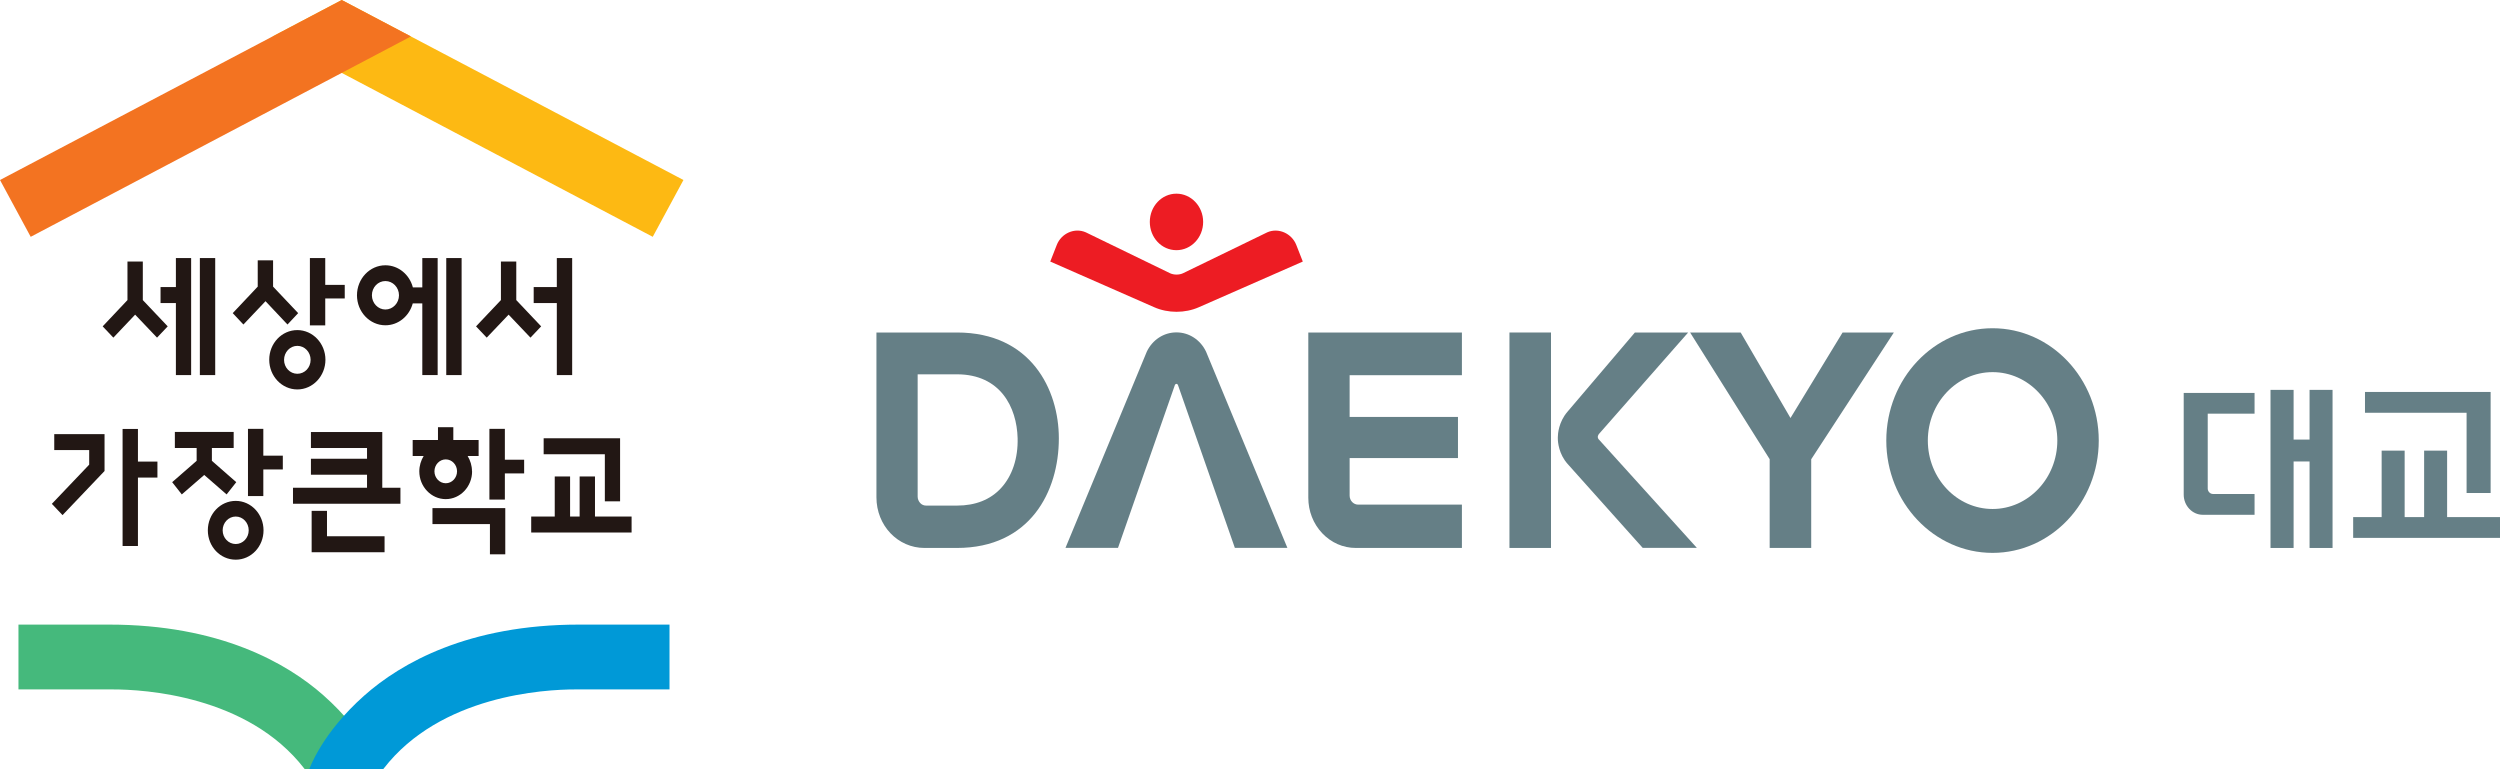 <svg width="143" height="44" viewBox="0 0 143 44" fill="none" xmlns="http://www.w3.org/2000/svg">
<path d="M21.866 27.899V24.712H17.785V25.626H20.994V26.24H17.785V27.154H20.994V27.899H16.759V28.814H22.905V27.899H21.866Z" fill="#221714"/>
<path d="M18.704 29.221H17.826V31.588H21.997V30.674H18.704V29.221Z" fill="#221714"/>
<path d="M26.998 26.96C26.998 26.634 26.903 26.34 26.749 26.083H27.377V25.169H25.93V24.436H25.052V25.169H23.605V26.083H24.233C24.079 26.34 23.984 26.64 23.984 26.96C23.984 27.837 24.666 28.55 25.497 28.55C26.327 28.55 27.004 27.837 27.004 26.96M24.85 26.96C24.85 26.584 25.141 26.277 25.497 26.277C25.853 26.277 26.143 26.584 26.143 26.96C26.143 27.335 25.853 27.642 25.497 27.642C25.141 27.642 24.85 27.335 24.85 26.96Z" fill="#221714"/>
<path d="M24.737 29.978H28.024V31.707H28.902V29.064H24.737V29.978Z" fill="#221714"/>
<path d="M28.878 26.296V24.53H27.994V28.576H28.878V27.079H29.981V26.296H28.878Z" fill="#221714"/>
<path d="M3.103 25.745H5.102V26.578L2.966 28.82L3.577 29.465L5.98 26.941V24.831H3.103V25.745Z" fill="#221714"/>
<path d="M34.597 28.676H35.469V25.069H31.097V25.983H34.597V28.676Z" fill="#221714"/>
<path d="M34.033 29.546V27.254H33.155V29.546H32.609V27.254H31.731V29.546H30.385V30.46H36.127V29.546H34.033Z" fill="#221714"/>
<path d="M15.062 24.53H14.184V28.375H15.062V26.853H16.177V26.064H15.062V24.53Z" fill="#221714"/>
<path d="M13.484 28.651C12.6 28.651 11.888 29.402 11.888 30.335C11.888 31.269 12.6 32.014 13.484 32.014C14.368 32.014 15.074 31.262 15.074 30.335C15.074 29.409 14.362 28.651 13.484 28.651ZM13.484 31.118C13.069 31.118 12.736 30.768 12.736 30.335C12.736 29.903 13.069 29.546 13.484 29.546C13.899 29.546 14.226 29.903 14.226 30.335C14.226 30.768 13.893 31.118 13.484 31.118Z" fill="#221714"/>
<path d="M13.514 27.58L12.12 26.359V25.626H13.366V24.706H10.002V25.626H11.248V26.359L9.848 27.58L10.399 28.281L11.681 27.167L12.962 28.281L13.514 27.58Z" fill="#221714"/>
<path d="M7.89 24.536H7.012V31.231H7.89V27.317H9.005V26.403H7.89V24.536Z" fill="#221714"/>
<path d="M24.156 16.439H23.616C23.427 15.713 22.798 15.174 22.044 15.174C21.149 15.174 20.419 15.944 20.419 16.89C20.419 17.836 21.149 18.606 22.044 18.606C22.792 18.606 23.415 18.074 23.61 17.353H24.156V21.455H25.034V14.761H24.156V16.439ZM22.044 17.704C21.623 17.704 21.273 17.341 21.273 16.89C21.273 16.439 21.617 16.076 22.044 16.076C22.471 16.076 22.822 16.439 22.822 16.89C22.822 17.341 22.471 17.704 22.044 17.704Z" fill="#221714"/>
<path d="M26.404 14.761H25.526V21.455H26.404V14.761Z" fill="#221714"/>
<path d="M31.85 16.42H30.527V17.335H31.85V21.455H32.728V14.761H31.85V16.42Z" fill="#221714"/>
<path d="M12.31 14.761H11.432V21.455H12.31V14.761Z" fill="#221714"/>
<path d="M10.061 16.42H9.183V17.335H10.061V21.455H10.933V14.761H10.061V16.42Z" fill="#221714"/>
<path d="M8.169 14.961H7.291V17.165L5.873 18.668L6.484 19.313L7.73 17.998L8.982 19.313L9.593 18.668L8.169 17.165V14.961Z" fill="#221714"/>
<path d="M29.531 14.961H28.653V17.165L27.229 18.668L27.84 19.313L29.092 17.998L30.343 19.313L30.954 18.668L29.531 17.165V14.961Z" fill="#221714"/>
<path d="M17.008 18.881C16.118 18.881 15.4 19.639 15.4 20.578C15.4 21.518 16.124 22.276 17.008 22.276C17.891 22.276 18.615 21.512 18.615 20.578C18.615 19.645 17.891 18.881 17.008 18.881ZM17.008 21.38C16.586 21.38 16.248 21.023 16.248 20.585C16.248 20.146 16.586 19.783 17.008 19.783C17.429 19.783 17.767 20.14 17.767 20.585C17.767 21.029 17.429 21.38 17.008 21.38Z" fill="#221714"/>
<path d="M18.604 14.761H17.726V18.612H18.604V17.072H19.719V16.295H18.604V14.761Z" fill="#221714"/>
<path d="M17.055 17.911L15.62 16.395V14.892H14.742V16.395L13.312 17.911L13.923 18.562L15.187 17.228L16.444 18.562L17.055 17.911Z" fill="#221714"/>
<path d="M21.659 44H17.435L17.405 43.962C14.161 39.767 8.205 39.435 6.455 39.435H1.056V35.727H6.235C12.565 35.727 16.415 37.925 18.515 39.785C20.959 41.952 21.659 43.994 21.659 43.994" fill="#45B97C"/>
<path d="M17.693 44H21.917L21.946 43.962C25.191 39.767 31.147 39.435 32.897 39.435H38.296V35.727H33.117C26.787 35.727 22.937 37.925 20.837 39.785C18.393 41.952 17.693 43.994 17.693 43.994" fill="#0099D7"/>
<path d="M19.547 0L15.59 2.085L37.337 13.546L39.093 10.296L19.547 0Z" fill="#FDB913"/>
<path d="M19.547 0L0 10.296L1.756 13.546L23.504 2.085L19.547 0Z" fill="#F37321"/>
<path d="M138.66 25.776H139.975V29.578H143.003V30.767H134.601V29.578H136.23V25.776H137.546V29.578H138.66V25.776Z" fill="#657F86"/>
<path d="M141.089 28.2H142.464V22.42H135.277V23.61H141.089V28.2Z" fill="#657F86"/>
<path d="M132.107 22.301V25.144H131.194V22.301H129.873V31.344H131.194V26.396H132.107V31.344H133.422V22.301H132.107Z" fill="#657F86"/>
<path d="M128.961 28.256H126.585C126.419 28.256 126.282 28.112 126.282 27.943V23.66H128.961V22.476H124.908V28.294C124.908 28.926 125.4 29.446 125.998 29.446H128.961V28.256Z" fill="#657F86"/>
<path d="M74.835 28.469C74.835 29.239 75.119 29.959 75.628 30.498C76.144 31.043 76.825 31.343 77.554 31.343H83.621V28.864H77.684C77.554 28.864 77.43 28.807 77.341 28.713C77.252 28.619 77.199 28.488 77.199 28.35V26.202H83.396V23.847H77.199V21.461H83.621V19.019H74.835V28.469Z" fill="#657F86"/>
<path d="M105.396 19.019L102.416 23.91L99.566 19.019H96.674L101.225 26.265V31.343H103.601V26.271L108.329 19.019H105.396Z" fill="#657F86"/>
<path d="M113.976 18.775C110.622 18.775 107.896 21.656 107.896 25.2C107.896 28.745 110.622 31.625 113.976 31.625C117.329 31.625 120.049 28.745 120.049 25.2C120.049 21.656 117.323 18.775 113.976 18.775ZM113.976 29.114C111.932 29.114 110.272 27.361 110.272 25.2C110.272 23.04 111.932 21.286 113.976 21.286C116.02 21.286 117.679 23.04 117.679 25.2C117.679 27.361 116.014 29.114 113.976 29.114Z" fill="#657F86"/>
<path d="M54.736 19.019H50.132V28.444C50.132 30.066 51.359 31.343 52.882 31.343H54.736C58.913 31.343 60.566 28.125 60.566 25.075C60.566 22.282 58.967 19.019 54.736 19.019ZM52.49 21.411H54.736C57.225 21.411 58.161 23.296 58.208 25.062C58.238 26.208 57.9 27.223 57.26 27.918C56.65 28.582 55.797 28.92 54.736 28.92H52.976C52.846 28.92 52.722 28.87 52.633 28.77C52.544 28.669 52.49 28.544 52.49 28.407V21.411Z" fill="#657F86"/>
<path d="M91.454 25.144C91.33 24.993 91.431 24.862 91.46 24.824L96.562 19.019H93.516L89.653 23.559C89.155 24.142 89.108 24.818 89.108 25.006V25.087C89.108 25.282 89.161 25.97 89.665 26.534L93.961 31.337H97.059L91.454 25.137V25.144Z" fill="#657F86"/>
<path d="M88.717 19.019H86.341V31.343H88.717V19.019Z" fill="#657F86"/>
<path d="M68.82 12.694C68.82 13.583 68.139 14.31 67.291 14.31C66.444 14.31 65.769 13.59 65.769 12.694C65.769 11.799 66.45 11.078 67.291 11.078C68.133 11.078 68.82 11.799 68.82 12.694Z" fill="#ED1C23"/>
<path d="M67.297 17.835C66.859 17.835 66.415 17.748 66.018 17.572L60.075 14.961L60.448 14.009C60.709 13.345 61.467 13.007 62.107 13.289L66.93 15.631C67.043 15.681 67.167 15.706 67.297 15.706C67.428 15.706 67.558 15.681 67.665 15.631L72.488 13.289C73.128 13.007 73.886 13.351 74.147 14.009L74.52 14.961L68.577 17.572C68.18 17.748 67.736 17.835 67.297 17.835Z" fill="#ED1C23"/>
<path d="M67.286 19.013C66.569 19.013 65.917 19.439 65.597 20.115L60.946 31.337H63.95L67.203 22.025C67.203 22.025 67.232 21.956 67.292 21.956C67.351 21.956 67.38 22.025 67.38 22.025L70.633 31.337H73.638L68.986 20.115C68.666 19.439 68.014 19.013 67.298 19.013H67.28H67.286Z" fill="#657F86"/>
</svg>
